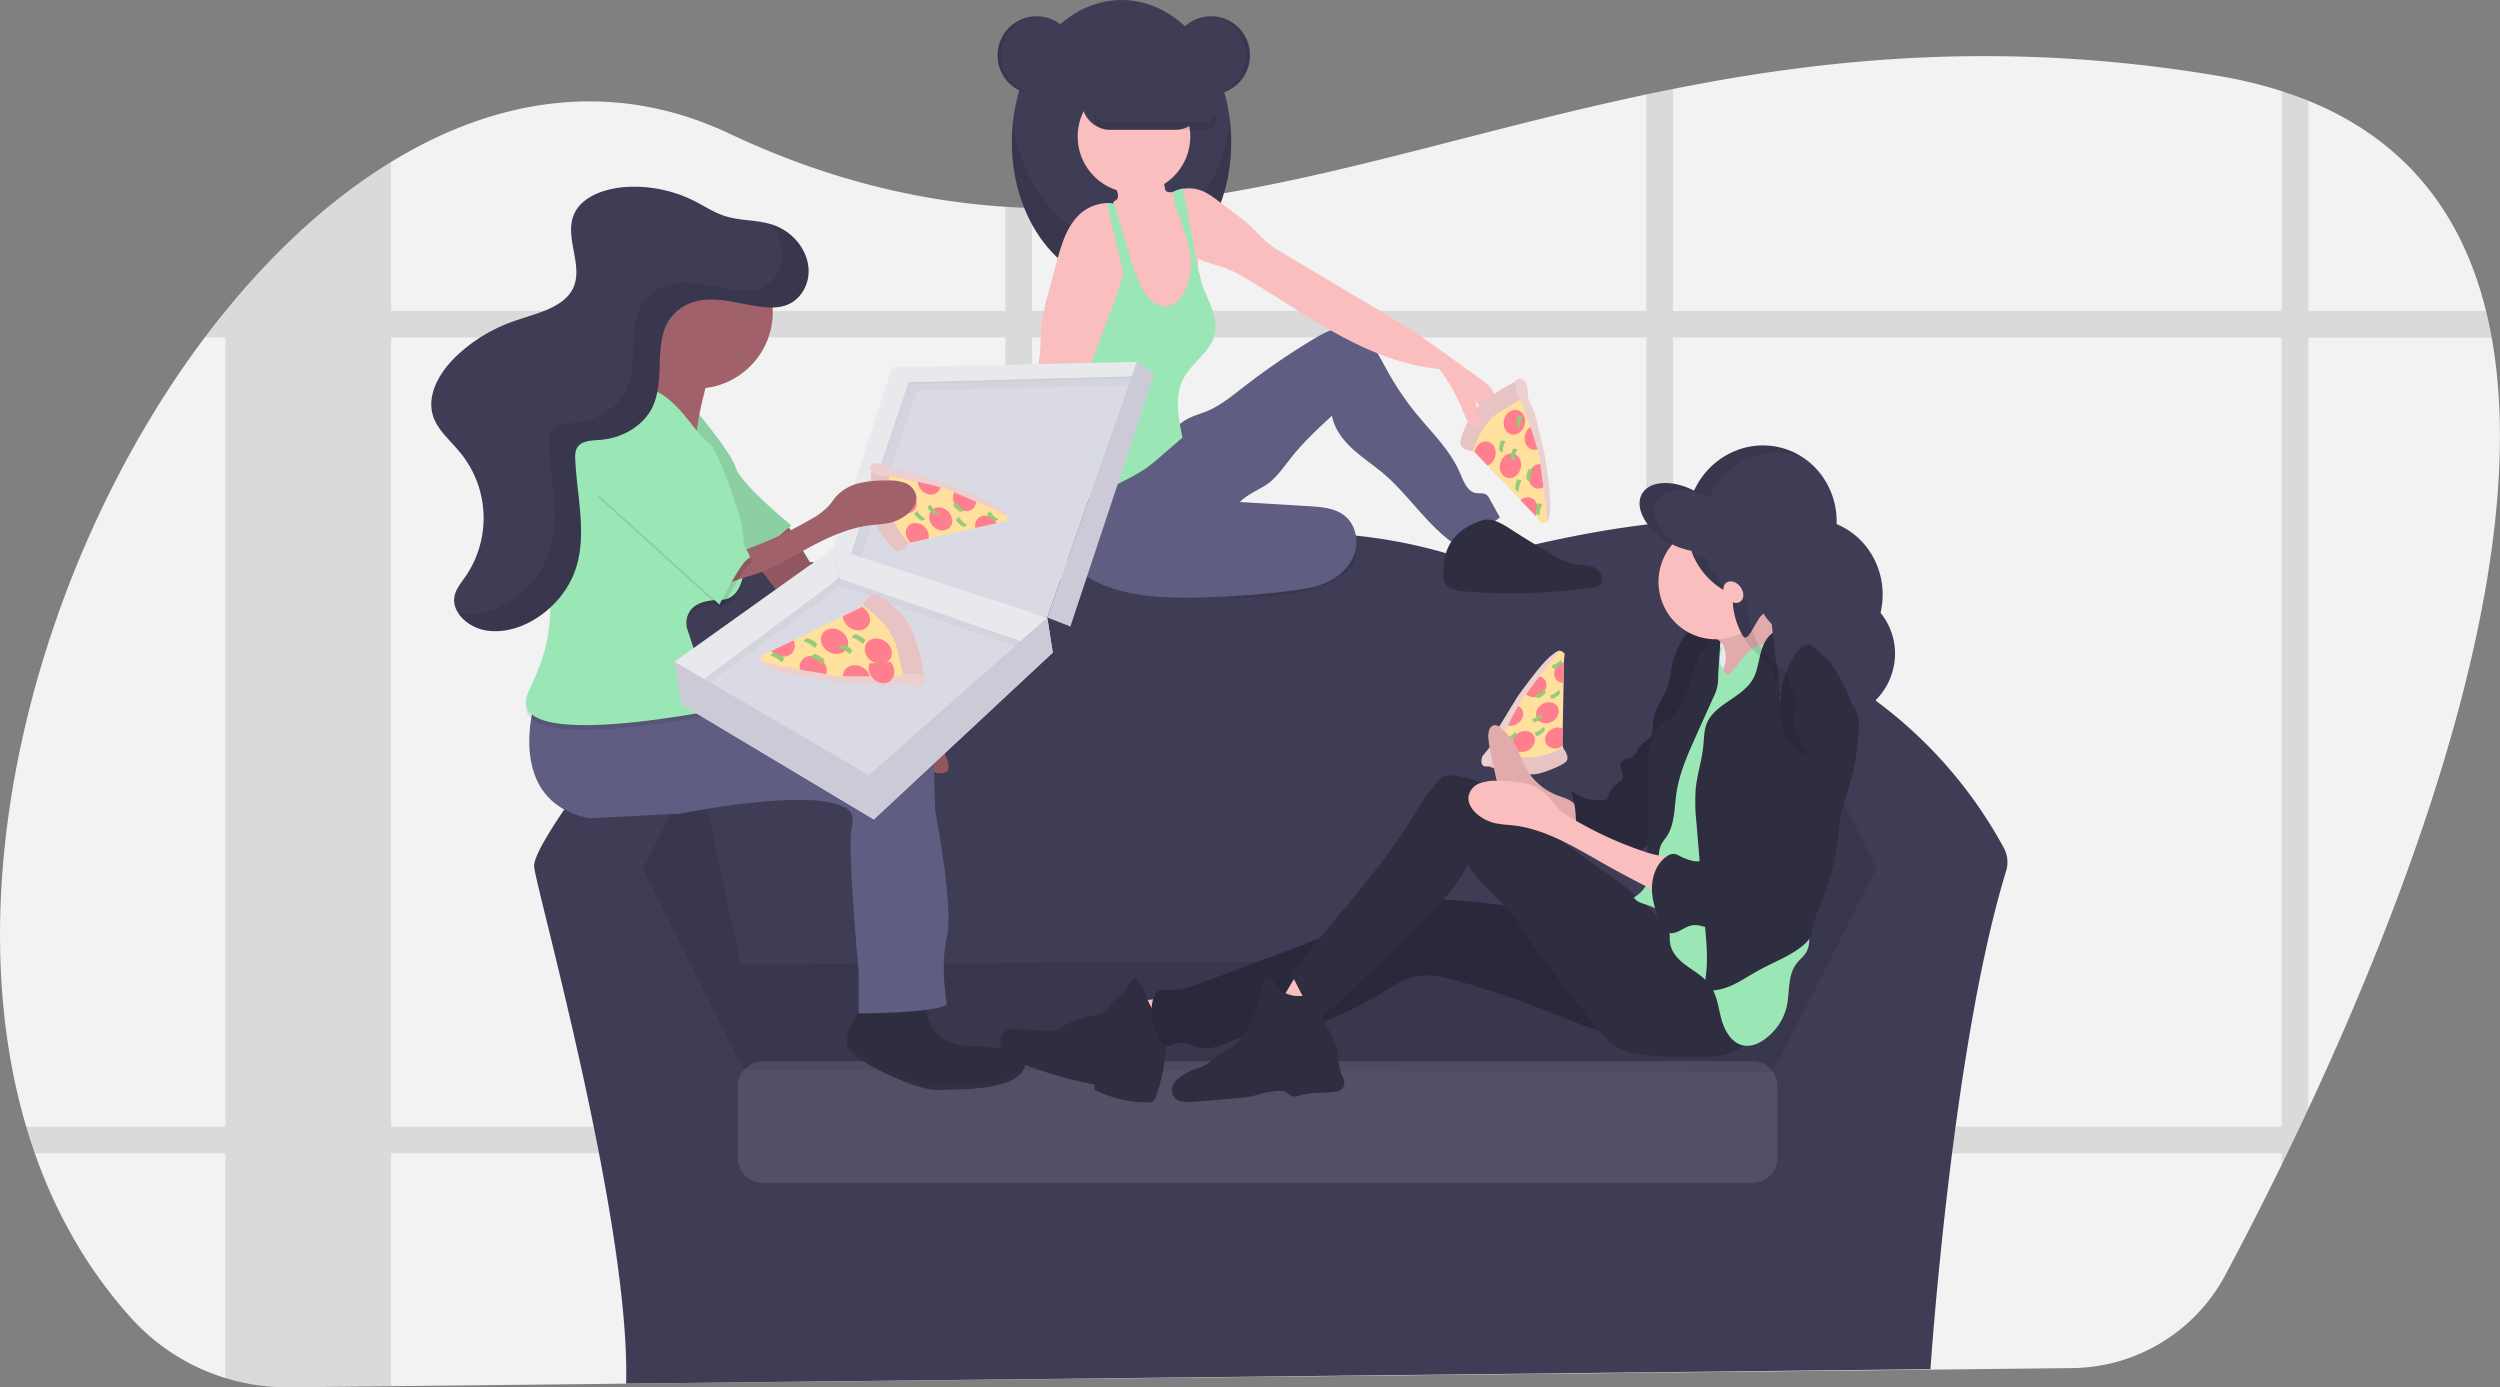 <svg width="582" height="323" fill="none" xmlns="http://www.w3.org/2000/svg"><rect width="100%" height="100%" fill="#808080" stroke="none"/><path d="M537.377 258.138a557.15 557.15 0 01-1.939 4.139 1431.129 1431.129 0 01-2.979 6.219c-.436.901-.872 1.785-1.297 2.668a829.964 829.964 0 01-13.106 25.666 40.94 40.94 0 01-14.866 15.721 40.904 40.904 0 01-20.798 5.941l-84.758.923h-.895l-7.265.078-6.215.067-19.042.218h-.772l-9.702.107h-.296l-59.803.649-53.382.559-6.209.067-38.564.419h-.062l-25.011.269h-.268l-79.085.856-23.659.257a49.19 49.19 0 01-8.07-.576 48.833 48.833 0 01-28.667-15.403C20.49 295.729 13.084 282.697 8.11 268.496a131.65 131.65 0 01-2.012-6.219c-17.22-58.273 3.772-133.42 41.554-183.696a193.242 193.242 0 014.83-6.152l.038-.045c11.62-14.273 24.648-26.197 38.526-34.676 24.592-15.05 51.838-19.29 78.638-6.656 22.675 10.694 43.846 15.722 64.369 17.087 2.074.134 4.147.235 6.209.296 47.077 1.482 91.197-15.492 143.008-26.449 2.062-.436 4.13-.867 6.215-1.275 36.96-7.36 77.962-11.242 126.721-3.082a105.629 105.629 0 0114.956 3.58c2.15.693 4.221 1.439 6.215 2.237 23.273 9.474 35.966 26.98 41.359 48.916.51 2.036.952 4.107 1.325 6.214 9.562 52.764-18.444 127.609-42.684 179.562z" fill="#F2F2F2"/><path opacity=".1" d="M277.787 262.277a53.165 53.165 0 01-1.045 6.219h52.37v-6.219h-51.325zm-43.734 35.129l6.209-.05v-15.364c-2.129-.095-4.202-.19-6.209-.291v15.705zm-130.18-35.129v6.219h110.943v-6.219H103.873zm474.891-189.91h-41.359V23.452a81.268 81.268 0 00-6.215-2.237V72.39H389.485V20.694c-2.085.408-4.153.839-6.215 1.275v50.399H240.262v-23.95a178.788 178.788 0 01-6.209-.296v24.246H91.046V37.69C77.168 46.17 64.14 58.094 52.52 72.368h-.039v.044a219.39 219.39 0 00-4.829 6.152h4.83v183.713H6.091c.619 2.099 1.29 4.172 2.012 6.219h44.372v52.362a48.538 48.538 0 006.818 1.56 48.99 48.99 0 008.07.576l23.66-.257v-54.252h143.029v52.692l6.209-.067v-52.614H383.27v51.07l6.215-.067v-51.003h141.677v2.668c.425-.883.861-1.767 1.297-2.668.98-2.028 1.972-4.101 2.979-6.219a576.726 576.726 0 001.939-4.139V78.604h42.712a93.48 93.48 0 00-1.325-6.236zM91.046 262.278V78.581h143.007v183.696H91.046zm149.228 0V78.581H383.27v183.696H240.274zm290.899 0H389.485V78.581h141.677l.011 183.696z" fill="#000"/><path d="M466.536 197.477a104.528 104.528 0 00-32.054-35.935 7.09 7.09 0 00-3.202-1.208c1.57-10.336 1.241-21.757-4.589-30.37-13.833-20.437-84.311.654-84.311.654-49.401-17.136-92.219 4.615-92.219 4.615s-54.672-8.569-79.7-1.975c-11.804 3.11-14.672 15.157-14.403 27.026h-.039a6.957 6.957 0 00-5.45 2.617c-6.656 8.322-26.766 33.955-26.218 38.905.66 5.934 22.395 83.05 21.412 120.294l303.648-3.356s5.03-74.946 17.611-115.971a6.965 6.965 0 00-.486-5.296z" fill="#3F3D56"/><path opacity=".1" d="M149.72 202.141l12.514-25.051 10.535 48.777.123 22.64-23.172-46.366zM436.897 202.141l-12.514-25.051-14.515 46.249 2.795 26.287 24.234-47.485z" fill="#000"/><path d="M171.852 224.536l238.038-1.304 2.639 26.366-239.76-.66-.917-24.402z" fill="#3F3D56"/><path opacity=".1" d="M171.852 224.536l238.038-1.304 2.639 26.366-239.76-.66-.917-24.402z" fill="#000"/><path opacity=".1" d="M407.929 247.031H177.626a5.853 5.853 0 00-5.852 5.855v16.634a5.854 5.854 0 005.852 5.856h230.303a5.854 5.854 0 005.852-5.856v-16.634a5.853 5.853 0 00-5.852-5.855z" fill="#fff"/><path d="M364.256 152.207s-.805-1.118-1.755-.514c-.453.296-2.582 2.981-4.673 5.71a522.773 522.773 0 00-2.861 3.759c-1.001 1.32-1.677 2.237-1.677 2.237l-.402.755-2.443 4.569-2.297 4.296-.559 2.024 7.758 2.64 8.831-2.41-.38-1.639-.068-.28.073-3.769.201-10.627.095-4.782v-.559l.157-1.41z" fill="#FFE09C"/><path d="M346.494 178.405s8.383 2.992 12.681 1.426c0 0 3.717-1.186 5.181-2.332 0 0 1.56-.817-.558-3.479 0 0-5.427 3.328-10.564 2.019l-5.136-1.314-1.604 3.68z" fill="#E7C4C3"/><path d="M355.845 174.619c1.308-.767 1.841-2.287 1.192-3.396s-2.235-1.386-3.543-.619c-1.308.767-1.841 2.287-1.192 3.396.649 1.108 2.235 1.386 3.543.619zM361.42 167.93c1.308-.767 1.841-2.287 1.192-3.396s-2.235-1.386-3.543-.619c-1.308.767-1.841 2.287-1.192 3.396s2.235 1.386 3.543.619zM363.798 169.585a2.87 2.87 0 00-2.616.207c-1.308.766-1.844 2.287-1.191 3.395.654 1.107 2.236 1.387 3.538.62a4.42 4.42 0 00.263-.173l-.067-.28.073-3.769zM354.313 165.149a2.15 2.15 0 00-1.431-.995l-2.442 4.569a2.85 2.85 0 002.682-.179c1.308-.766 1.839-2.287 1.191-3.395zM359.746 158.455a2.23 2.23 0 00-1.906-1.052 497.041 497.041 0 00-2.862 3.759l.034.067c.648 1.118 2.235 1.381 3.543.615 1.308-.766 1.828-2.282 1.191-3.389zM364.094 154.17a3.168 3.168 0 00-.822.336c-1.308.766-1.839 2.288-1.19 3.395a2.231 2.231 0 001.917 1.051l.095-4.782z" fill="#FF7F8E"/><path d="M351.077 172.51l-.447-.755a4.81 4.81 0 001.81-1.007c.034-.034.062-.073.09-.106.559-.705.441.76.441.76s-1.374 1.169-1.894 1.108zM357.672 171.341l-.447-.761a4.836 4.836 0 001.811-1.007c0-.033.061-.067.089-.106.559-.699.442.761.442.761s-1.375 1.174-1.895 1.113zM357.068 168.209l-.447-.761a4.844 4.844 0 001.811-1.001c.028-.039.062-.073.089-.106.559-.705.442.755.442.755s-1.375 1.163-1.895 1.113zM357.868 162.56l-.448-.761a4.847 4.847 0 001.811-1.006c0-.034.062-.068.09-.107.559-.704.441.761.441.761s-1.375 1.169-1.894 1.113zM361.651 155.725l-.441-.76a4.825 4.825 0 001.805-1.007.746.746 0 00.089-.106c.559-.7.448.76.448.76s-1.381 1.169-1.901 1.113zM361.227 162.7l-.448-.761a4.801 4.801 0 001.811-1.001c0-.039.062-.073.09-.106.559-.705.441.755.441.755s-1.375 1.174-1.894 1.113z" fill="#94CC79"/><path d="M345.119 176.039s-1.073 2.796 1.375 2.349a9.712 9.712 0 002.163-4.424s5.293-11.605 6.858-12.668c0 0 6.896-9.436 7.64-9.575 0 0 .24-.918-2.169 1.023-2.409 1.941-7.685 9.413-7.685 9.413l-5.03 8.205-1.185 3.272-1.967 2.405z" fill="#E7C4C3"/><path opacity=".2" d="M345.119 176.039s-1.073 2.796 1.375 2.349a9.712 9.712 0 002.163-4.424s5.293-11.605 6.858-12.668c0 0 6.896-9.436 7.64-9.575 0 0 .24-.918-2.169 1.023-2.409 1.941-7.685 9.413-7.685 9.413l-5.03 8.205-1.185 3.272-1.967 2.405z" fill="#fff"/><path d="M261.982 232.847a67.278 67.278 0 003.398 8.87 82.354 82.354 0 0011.329-3.232c.117-.04-2.118-2.965-2.353-3.205a11.254 11.254 0 00-3.203-2.461c-1.179-.515-2.632-.123-3.912-.056a75.44 75.44 0 01-5.259.084z" fill="#FBBEBE"/><path d="M271.176 237.439c-1.923-.604-3.097-2.545-3.879-4.413-.783-1.868-1.414-3.915-2.901-5.28a1.74 1.74 0 00-.778.327c-.228.172-.41.398-.53.657a16.32 16.32 0 01-.777 1.533c-.614.895-1.676 1.331-2.487 2.092-.81.76-1.263 1.918-2.107 2.684-1.062.962-2.56 1.203-3.951 1.522a25.175 25.175 0 00-6.193 2.293c-.719.434-1.489.78-2.291 1.029a8.478 8.478 0 01-2.683.089l-6.148-.436a4.902 4.902 0 00-1.643.067 2.999 2.999 0 00-1.957 3.093 4.822 4.822 0 001.945 3.317 13.127 13.127 0 003.51 1.773 103.37 103.37 0 0016.51 4.72v1.219a28.396 28.396 0 0012.57 2.931 1.99 1.99 0 00.939-.162c.404-.292.686-.722.794-1.208a48.811 48.811 0 002.565-13.423c.11-1.157.021-2.324-.262-3.451-.336-1.119.816-.643-.252-1.08" fill="#2F2E41"/><path d="M389.284 214.205c-18.26 1.119-36.329-4.256-54.583-4.826a26.806 26.806 0 00-6.791.436c-2.347.526-4.538 1.588-6.707 2.606-9.808 4.564-19.947 8.345-30.08 12.12l-11.636 4.34c-2.325.867-4.734 1.745-7.21 1.594-1.118-.067-2.476-.234-3.097.688-1.894 2.797-1 6.93.252 10.068.402 1.018 1.118 2.125 2.18 2.237.765.078 1.481-.364 2.235-.559 2.119-.56 4.231.861 6.411 1.09 2.694.285 5.192-1.247 7.735-2.187 4.214-1.56 8.825-1.51 13.257-2.237 7.434-1.241 14.32-4.692 20.758-8.624 2.448-1.499 4.93-3.104 7.747-3.652 3.236-.632 6.561.201 9.741 1.118a224.002 224.002 0 0122.323 7.607c3.845 1.543 7.668 3.193 11.67 4.261a42.184 42.184 0 0026.146-1.526c2.917-1.158 6.097-3.2 6.265-6.354.095-1.801-1.302-3.356-2.236-4.922-.592-.99-1.19-1.974-1.844-2.925-3.169-4.62-6.992-10.683-12.536-10.353z" fill="#2F2E41"/><path opacity=".1" d="M389.284 214.205c-18.26 1.119-36.329-4.256-54.583-4.826a26.806 26.806 0 00-6.791.436c-2.347.526-4.538 1.588-6.707 2.606-9.808 4.564-19.947 8.345-30.08 12.12l-11.636 4.34c-2.325.867-4.734 1.745-7.21 1.594-1.118-.067-2.476-.234-3.097.688-1.894 2.797-1 6.93.252 10.068.402 1.018 1.118 2.125 2.18 2.237.765.078 1.481-.364 2.235-.559 2.119-.56 4.231.861 6.411 1.09 2.694.285 5.192-1.247 7.735-2.187 4.214-1.56 8.825-1.51 13.257-2.237 7.434-1.241 14.32-4.692 20.758-8.624 2.448-1.499 4.93-3.104 7.747-3.652 3.236-.632 6.561.201 9.741 1.118a224.002 224.002 0 0122.323 7.607c3.845 1.543 7.668 3.193 11.67 4.261a42.184 42.184 0 0026.146-1.526c2.917-1.158 6.097-3.2 6.265-6.354.095-1.801-1.302-3.356-2.236-4.922-.592-.99-1.19-1.974-1.844-2.925-3.169-4.62-6.992-10.683-12.536-10.353z" fill="#000"/><path d="M297.036 233.736c2.854.973 5.738 1.87 8.652 2.69 1.627-2.673 4.673-4.536 5.366-7.589a.527.527 0 00-.139-.601.516.516 0 00-.191-.104 16.114 16.114 0 00-6.769-1.986c-1.877-.117-2.733 1.84-3.588 3.222-.341.554-2.565 4.631-3.331 4.368z" fill="#FBBEBE"/><path d="M301.06 231.784a6.244 6.244 0 01-4.203-2.763c-.402-.705-.832-1.678-1.637-1.605-.805.073-1.118.945-1.263 1.678a47.752 47.752 0 01-2.353 8.127 15.257 15.257 0 01-5.03 6.644c-1.062.733-2.236 1.286-3.276 2.058-.933.688-1.743 1.561-2.794 2.092-.687.318-1.397.584-2.124.794a14.85 14.85 0 00-3.04 1.482 6.048 6.048 0 00-2.068 1.98 2.903 2.903 0 00-.174 2.797 3 3 0 002.029 1.387 8.661 8.661 0 002.521.067c3.325-.246 6.651-.559 9.976-.839a29.122 29.122 0 004.181-.559c.732-.179 1.442-.409 2.168-.599a18.218 18.218 0 013.801-.559c.376-.03.754.004 1.118.101.771.251 1.313 1.017 2.113 1.174a3.348 3.348 0 001.503-.201c2.392-.655 4.913-.638 7.389-.772 1.118-.056 2.369-.263 2.872-1.242.626-1.219-.413-2.584-.821-3.915a11.853 11.853 0 01-.347-2.556 15.553 15.553 0 00-1.833-6.068c-.844-1.555-2.001-3.278-1.408-4.95.201-.559.603-1.119.559-1.678-.19-2.679-6.344-1.756-7.859-2.075z" fill="#2F2E41"/><path d="M361.903 184.893a14.299 14.299 0 01-7.266-7.232c-.307-.694-.559-1.415-.849-2.114a16.14 16.14 0 00-4.349-6.046 2.092 2.092 0 00-1.615-.683 1.733 1.733 0 00-1.185 1.276 5.076 5.076 0 00-.123 1.952c.164 1.537.429 3.061.794 4.563l.883 4.033c.109.622.297 1.227.559 1.801.379.68.881 1.283 1.481 1.778.81.75 1.632 1.471 2.465 2.176a6.915 6.915 0 004.275 1.902c3.622.671 7.311 1.644 10.374 4.01-.04 0 0-2.707-.067-3.015-.14-.811-.252-1.616-.777-2.164-1.202-1.231-3.153-1.583-4.6-2.237z" fill="#FBBEBE"/><path opacity=".1" d="M361.903 184.893a14.299 14.299 0 01-7.266-7.232c-.307-.694-.559-1.415-.849-2.114a16.14 16.14 0 00-4.349-6.046 2.092 2.092 0 00-1.615-.683 1.733 1.733 0 00-1.185 1.276 5.076 5.076 0 00-.123 1.952c.164 1.537.429 3.061.794 4.563l.883 4.033c.109.622.297 1.227.559 1.801.379.68.881 1.283 1.481 1.778.81.75 1.632 1.471 2.465 2.176a6.915 6.915 0 004.275 1.902c3.622.671 7.311 1.644 10.374 4.01-.04 0 0-2.707-.067-3.015-.14-.811-.252-1.616-.777-2.164-1.202-1.231-3.153-1.583-4.6-2.237z" fill="#000"/><path d="M399.087 154.014c2.454 0 4.443-2.001 4.443-4.469 0-2.468-1.989-4.469-4.443-4.469-2.454 0-4.443 2.001-4.443 4.469 0 2.468 1.989 4.469 4.443 4.469z" fill="#2F2E41"/><path d="M396.337 146.844c-1.202-.135-2.543-.23-3.51.509a4.755 4.755 0 00-1.202 1.633 23.64 23.64 0 00-2.308 5.442c-.397 1.633-.464 3.355-.956 4.944-.911 2.975-3.241 5.487-3.51 8.591-.117 1.387.118 3.014-.899 3.965a5.62 5.62 0 01-.794.559 6.031 6.031 0 00-1.749 1.801 5.825 5.825 0 01-1.241 1.717c-.906.672-2.403.599-2.851 1.639-.447 1.04.705 2.237.436 3.356-.218.917-1.24 1.337-1.945 1.963-.905.8-1.319 2.002-1.676 3.154a10.481 10.481 0 01-4.48-.128 10.478 10.478 0 01-4.016-1.991c1.235 3.054 1.263 6.426 1.319 9.726 0 1.068 0 2.271-.782 3.015 3.538.078 6.986 1.034 10.435 1.817 1.509.341 3.146.638 4.549 0a7.31 7.31 0 002.085-1.678c1.878-1.907 3.845-3.982 4.303-6.627.257-1.477 0-2.998.079-4.475a25.536 25.536 0 011.117-5.458 64.644 64.644 0 001.996-11.231c.201-2.338 2.235-4.223 3.286-6.32 2.012-3.949 4.063-8.065 4.214-12.5.073-1.466-.43-3.261-1.9-3.423z" fill="#2F2E41"/><path opacity=".1" d="M396.337 146.844c-1.202-.135-2.543-.23-3.51.509a4.755 4.755 0 00-1.202 1.633 23.64 23.64 0 00-2.308 5.442c-.397 1.633-.464 3.355-.956 4.944-.911 2.975-3.241 5.487-3.51 8.591-.117 1.387.118 3.014-.899 3.965a5.62 5.62 0 01-.794.559 6.031 6.031 0 00-1.749 1.801 5.825 5.825 0 01-1.241 1.717c-.906.672-2.403.599-2.851 1.639-.447 1.04.705 2.237.436 3.356-.218.917-1.24 1.337-1.945 1.963-.905.8-1.319 2.002-1.676 3.154a10.481 10.481 0 01-4.48-.128 10.478 10.478 0 01-4.016-1.991c1.235 3.054 1.263 6.426 1.319 9.726 0 1.068 0 2.271-.782 3.015 3.538.078 6.986 1.034 10.435 1.817 1.509.341 3.146.638 4.549 0a7.31 7.31 0 002.085-1.678c1.878-1.907 3.845-3.982 4.303-6.627.257-1.477 0-2.998.079-4.475a25.536 25.536 0 011.117-5.458 64.644 64.644 0 001.996-11.231c.201-2.338 2.235-4.223 3.286-6.32 2.012-3.949 4.063-8.065 4.214-12.5.073-1.466-.43-3.261-1.9-3.423z" fill="#000"/><path d="M392.162 218.053c-3.8-1.812-6.584-5.184-9.658-8.076-5.868-5.515-13.05-9.418-19.221-14.592-4.091-3.423-7.746-7.416-12.24-10.285a30.457 30.457 0 00-13.095-4.587 3.593 3.593 0 00-1.604.079 3.799 3.799 0 00-1.492 1.18 46.81 46.81 0 00-5.287 7.271c-7.825 13.283-18.936 24.469-28.141 36.813a1.677 1.677 0 00-.112 2.237l1.872 3.669c1.045 2.058 2.728 4.474 4.986 4.043 1.034-.19 1.855-.95 2.615-1.677l8.384-8.038 8.814-8.434c5.164-4.938 10.412-9.994 13.783-16.309 2.626 4.564 7.299 7.551 10.501 11.745 1.219 1.589 2.236 3.356 3.298 5.034 1.744 2.696 3.728 5.23 5.706 7.758l10.111 12.914c1.375 1.756 2.795 3.557 4.678 4.748 2.398 1.516 5.31 1.919 8.127 2.17 3.798.339 7.611.478 11.424.414 2.906-.05 5.902-.24 8.512-1.532 2.61-1.292 4.75-3.915 4.616-6.869a10.184 10.184 0 00-1.458-4.278c-3.589-6.656-8.311-12.165-15.119-15.398z" fill="#2F2E41"/><path d="M401.82 156.078c1.886 0 3.415-1.54 3.415-3.44s-1.529-3.44-3.415-3.44c-1.886 0-3.415 1.54-3.415 3.44s1.529 3.44 3.415 3.44z" fill="#E8E8F0"/><path d="M401.065 150.054a6.52 6.52 0 01.375 4.933 19.207 19.207 0 01-2.197 4.553 22.659 22.659 0 01-2.856 4.077c5.271.257 10.385-1.812 15.035-4.323 3.745-2.014 7.478-4.508 9.501-8.278a4.372 4.372 0 01-1.815.051 4.37 4.37 0 01-1.678-.694 12.936 12.936 0 01-2.671-2.495l-2.65-2.981a11.813 11.813 0 01-1.626-2.136 5.997 5.997 0 01-.699-3.457 19.573 19.573 0 01-3.504 2.909c-1.889 1.23-3.974 2.125-5.869 3.355-.67.431-2.168 1.119-1.782 2.008.385.89 1.917 1.538 2.436 2.478z" fill="#FBBEBE"/><path opacity=".1" d="M401.065 150.054a6.52 6.52 0 01.375 4.933 19.207 19.207 0 01-2.197 4.553 22.659 22.659 0 01-2.856 4.077c5.271.257 10.385-1.812 15.035-4.323 3.745-2.014 7.478-4.508 9.501-8.278a4.372 4.372 0 01-1.815.051 4.37 4.37 0 01-1.678-.694 12.936 12.936 0 01-2.671-2.495l-2.65-2.981a11.813 11.813 0 01-1.626-2.136 5.997 5.997 0 01-.699-3.457 19.573 19.573 0 01-3.504 2.909c-1.889 1.23-3.974 2.125-5.869 3.355-.67.431-2.168 1.119-1.782 2.008.385.89 1.917 1.538 2.436 2.478z" fill="#000"/><path d="M401.138 150.574c-.989 1.678-1.202 3.636 0 5.157.151.19.704 1.365.945 1.376a.933.933 0 00.603-.308c1.28-1.169 2.236-2.662 3.354-3.988 1.117-1.325 2.543-2.528 4.253-2.796 2.062-.319 4.058.772 5.863 1.829.785.383 1.47.944 2.001 1.638.38.689.605 1.453.659 2.238.621 4.703.609 9.469.593 14.211 0 3.434 0 6.885-.671 10.252-.335 1.745-.838 3.451-1.079 5.207a35.208 35.208 0 00-.206 4.671v6.532a16.648 16.648 0 00.251 3.58c.307 1.431.984 2.751 1.436 4.144.468 1.601.788 3.241.956 4.899l.894 6.762c.28 2.131.487 4.475-.799 6.153-.559.771-1.347 1.392-1.934 2.164-2.235 2.875-1.503 6.986-2.425 10.504a13.145 13.145 0 01-4.282 6.571c-1.581 1.343-3.621 2.394-5.65 2.02-2.744-.509-4.393-3.356-5.142-6.08-.749-2.724-1.017-5.649-2.638-7.931-1.325-1.868-3.353-3.042-5.231-4.374-1.878-1.331-3.667-3.048-4.069-5.307-.179-.985-.067-1.997-.173-2.993a7.086 7.086 0 00-4.371-5.744c-1.403-.559-3.136-.743-3.912-2.03 2.045-1.152 3.398-3.283 4.113-5.526.715-2.242.861-4.625 1-6.974l.47-7.858c.207-3.513.302-6.991 1.85-10.146.687-1.415 1.548-2.735 2.269-4.127a46.469 46.469 0 002.431-6.058c1.118-3.221 2.236-6.443 3.242-9.704.4-1.575.998-3.093 1.777-4.519.794-1.364 2.035-3.148 3.622-3.445z" fill="#9AE6B4"/><path d="M383.7 201.627l2.079.073.442-3.138a6.56 6.56 0 01.436-1.835c.344-.619.744-1.205 1.196-1.75 2.045-2.892 1.894-6.712 2.403-10.241.676-4.687 2.633-9.072 4.566-13.384l4.047-8.999a9.856 9.856 0 001.118-4.967c.039-1.392.447-6.448.486-7.83 0-.514-1.118-.229-1.369-.688-.503-1.001-1.196 1.712-2.141 2.305-.945.592-1.47 1.677-1.867 2.718-.872 2.265-1.403 4.648-2.235 6.935-.833 2.288-1.94 4.536-3.767 6.152-.828.727-1.778 1.298-2.56 2.075-2.51 2.484-2.756 6.404-2.845 9.945-.045 2.075-.47 22.629.011 22.629zM413.613 146.821c-2.018.794-3.124 2.987-3.689 5.09-.564 2.103-.799 4.351-1.883 6.236-2.538 4.413-8.999 5.699-10.782 10.47-.559 1.561-.559 3.272-.721 4.933-.324 3.417-1.447 6.712-1.777 10.135a44.704 44.704 0 00.184 7.964l2.236 26.952c.33 3.916.319 8.071-.676 11.852 2.286.442 4.667-.151 6.785-1.119 2.118-.967 4.058-2.298 6.098-3.422 3.509-1.941 7.383-3.312 10.457-5.895a6.042 6.042 0 001.408-1.561c.615-1.063.671-2.355.961-3.551a19.41 19.41 0 011.012-2.797 83.38 83.38 0 002.94-8.311 45.191 45.191 0 001.347-5.705c.246-1.532.38-3.087.514-4.637a27.867 27.867 0 011.431-7.125 57.218 57.218 0 003.303-17.07 8.786 8.786 0 00-.173-2.511c-.345-1-.803-1.957-1.364-2.852-.939-1.768-1.504-3.714-2.387-5.515-2-4.055-5.538-7.137-9.238-9.715-1.8-1.259-3.924-2.651-5.986-1.846z" fill="#2F2E41"/><path d="M366.402 190.793a16.243 16.243 0 01-4.298-3.272c-.559-.66-1.028-1.404-1.604-2.052a10.528 10.528 0 00-5.41-3.088 26.443 26.443 0 00-6.266-.609 11.496 11.496 0 00-4.169.503 4.195 4.195 0 00-2.761 2.97c-.307 1.678.788 3.305 2.101 4.385a10.143 10.143 0 004.203 2.041c1.256.218 2.523.365 3.795.442 7.479.783 14.152 4.855 20.68 8.563a270.017 270.017 0 0017.6 9.139c.235-1.793.334-3.601.296-5.408-.033-1.348-.101-3.407-1.375-4.201-1.481-.923-3.912-1.118-5.589-1.678a90.073 90.073 0 01-11.262-4.558 95.364 95.364 0 01-5.941-3.177zM412.323 138.814c1.882-7.161-2.363-14.484-9.48-16.356-7.117-1.873-14.411 2.414-16.293 9.575-1.881 7.161 2.364 14.484 9.481 16.356 7.116 1.873 14.411-2.415 16.292-9.575z" fill="#FBBEBE"/><path d="M417.424 162.023c-1.19 1.387-1.788 3.177-2.587 4.821-1.643 3.389-4.226 6.298-5.517 9.844-1.363 3.736-1.319 8.177-3.99 11.113-.464.509-1.023 1.001-1.157 1.678-.019.411-.065.82-.14 1.225-.38 1.062-2.124 1.118-2.448 2.203-.095.319-.045.666-.162.979-.268.699-1.19.806-1.811 1.231-1.297.878-1.034 2.914-1.956 4.183a3.5 3.5 0 01-3.353 1.163 11.879 11.879 0 01-3.455-1.292 3.172 3.172 0 00-1.24-.385 2.604 2.604 0 00-1.437.486c-2.459 1.566-3.616 4.67-3.599 7.601.017 2.931 1.023 5.75 2.051 8.49.142.462.374.892.682 1.264.816.861 2.236.727 3.32.246 1.084-.481 2.068-1.236 3.23-1.448 2.063-.375 4.08 1.046 6.148.928 1.532-.089 2.89-.979 4.159-1.84 2.034-1.376 4.102-2.796 5.589-4.743.916-1.197 1.587-2.556 2.386-3.837a44.393 44.393 0 013.354-4.474l7.679-9.407a20.29 20.29 0 002.068-2.858 20.094 20.094 0 001.61-4.296c.732-2.511 1.47-5.033 1.592-7.657a30.22 30.22 0 00-.558-6.415 22.263 22.263 0 00-1.677-6.107c-1.582-3.49-5.645-6.359-8.781-2.696z" fill="#2F2E41"/><path d="M440.653 156.038c.615-2.295.676-4.704.178-7.028a15.002 15.002 0 00-3.04-6.339c2.04-8.708-2.403-17.427-10.228-20.655.28-8.165-4.89-15.66-12.855-17.763-8.277-2.176-16.767 2.198-20.338 9.972-5.03-2.612-10.351-2.332-12.106.739-1.833 3.21.922 8.26 6.148 11.275a16.387 16.387 0 005.326 1.974 17.331 17.331 0 009.641 10.213 17.782 17.782 0 002.267 9.456c1.619 2.88 3.64-6.807 6.532-5.211.316 2.295 1.531 16.543 2.843 18.452-.154.4-2.476-9.174-.391 1.224-1.643 6.237 1.083-13.717 7.103-12.135 6.019 1.583 13.062 24.11 14.7 17.874.44-1.663.516-3.401.223-5.095a15.161 15.161 0 003.997-6.953z" fill="#3F3D56"/><path opacity=".1" d="M385.712 116.586c1.755-3.071 7.07-3.356 12.106-.739 3.56-7.774 12.061-12.153 20.339-9.972.374.095.743.213 1.118.336a16.877 16.877 0 00-4.561-1.958c-8.278-2.176-16.767 2.198-20.339 9.972-5.03-2.612-10.351-2.332-12.106.739-1.833 3.21.923 8.26 6.148 11.275a17.477 17.477 0 003.085 1.398c-4.996-3.053-7.578-7.919-5.79-11.051zM418.084 163.969c.107-.415.238-.824.391-1.225a14.882 14.882 0 01-2.476-6.398 17.775 17.775 0 01-9.166-16.298 17.32 17.32 0 01-9.641-10.213 15.366 15.366 0 01-3.191-.934 17.266 17.266 0 009.373 9.508 17.778 17.778 0 009.166 16.304 14.867 14.867 0 002.476 6.393c-.154.4-.285.809-.391 1.225-1.638 6.213 1.889 12.533 7.875 14.144a11.65 11.65 0 01-4.159-5.563 11.668 11.668 0 01-.257-6.943z" fill="#000"/><path d="M405.184 140.037c.902-.685.89-2.22-.027-3.428-.916-1.208-2.391-1.631-3.293-.945-.902.685-.89 2.22.027 3.428.916 1.208 2.391 1.631 3.293.945z" fill="#FBBEBE"/><path d="M241.336 22.003c5.028 0 9.104-4.08 9.104-9.111 0-5.032-4.076-9.111-9.104-9.111-5.029 0-9.105 4.079-9.105 9.11 0 5.033 4.076 9.112 9.105 9.112z" fill="#3F3D56"/><path d="M261.093 66.22c14.103 0 25.536-14.823 25.536-33.11 0-18.286-11.433-33.11-25.536-33.11-14.103 0-25.536 14.824-25.536 33.11 0 18.287 11.433 33.11 25.536 33.11z" fill="#3F3D56"/><path opacity=".1" d="M261.093 56.22c-12.793 0-23.39-12.198-25.251-28.11a43.067 43.067 0 00-.291 5c0 18.284 11.435 33.11 25.542 33.11 14.107 0 25.536-14.826 25.536-33.11 0-1.67-.097-3.34-.29-5-1.856 15.935-12.453 28.11-25.246 28.11z" fill="#000"/><path d="M315.508 130.081c-.559 2.238-2.912 4.061-5.528 5.319-5.51 2.657-12.296 3.446-18.885 3.714a31.64 31.64 0 01-5.03-.095c-3.449-.408-6.646-1.879-8.641-3.977a1.595 1.595 0 01-.559-.906 1.61 1.61 0 01.559-1.118c3.516-3.837 9.373-6.197 15.253-7.875 4.471-1.292 12.262-4.637 17.141-4.184 4.74.409 6.383 6.27 5.69 9.122z" fill="#3F3D56"/><path opacity=".1" d="M315.508 130.081c-.559 2.238-2.912 4.061-5.528 5.319-5.51 2.657-12.296 3.446-18.885 3.714a31.64 31.64 0 01-5.03-.095c-3.449-.408-6.646-1.879-8.641-3.977a1.595 1.595 0 01-.559-.906 1.61 1.61 0 01.559-1.118c3.516-3.837 9.373-6.197 15.253-7.875 4.471-1.292 12.262-4.637 17.141-4.184 4.74.409 6.383 6.27 5.69 9.122z" fill="#000"/><path d="M245.5 113.224a13.954 13.954 0 00-.844 10.627 18.58 18.58 0 006.231 8.826c7.138 5.732 16.93 6.521 26.057 6.448a201.407 201.407 0 0023.932-1.644c2.644-.341 5.315-.744 7.763-1.801 2.979-1.292 5.589-3.658 6.657-6.712 1.067-3.053.313-6.834-2.236-8.881-2.236-1.801-5.27-2.047-8.115-2.237l-16.292-.979c1.609-1.633 3.75-2.556 5.712-3.736 2.599-1.577 4.326-4.217 6.22-6.594 2.795-3.558 6.148-6.667 9.502-9.76.559 3.042 2.453 5.543 4.717 7.645 2.263 2.103 4.874 3.793 7.232 5.789 5.701 4.844 9.803 11.421 15.8 15.895a30.932 30.932 0 0011.329-5.66l-2.33-4.222a2.791 2.791 0 00-.878-1.119c-.665-.403-1.514-.196-2.28-.308-2.046-.307-2.94-2.673-3.745-4.58-2.202-5.246-6.427-9.313-10.06-13.709a68.667 68.667 0 01-7.014-10.386c-1.213-2.187-2.32-4.474-3.969-6.359-1.648-1.885-3.945-3.356-6.449-3.356-2.236 0-4.248 1.119-6.148 2.237a162.884 162.884 0 00-16.678 11.371c-2.795 2.159-5.55 4.446-8.814 5.772-1.375.56-2.795.94-4.141 1.616-2.309 1.192-4.064 3.205-5.953 4.989-6.729 6.371-15.945 10.498-25.206 10.828z" fill="#605D82"/><path d="M279.57 67.865a16.628 16.628 0 01-1.224 5.677 7.072 7.072 0 01-4.068 3.915 8.723 8.723 0 01-3.969.129 7.668 7.668 0 01-3.236-1.119c-1.526-1.051-2.286-2.925-2.565-4.76-.28-1.834-.151-3.708-.33-5.553a30.573 30.573 0 00-.849-4.419c-.118-.48-.241-.962-.364-1.443-.123-.48-.229-.962-.335-1.443-.106-.48-.19-.9-.268-1.359a15.388 15.388 0 01-.162-1.157 13.12 13.12 0 00-.559-3.401 10.223 10.223 0 00-1.191-2.014c-.201-.29-.397-.559-.559-.878a4.166 4.166 0 01-.687-2.645 2.224 2.224 0 01.168-.582 1.275 1.275 0 00.866-.81c.076-.422.04-.856-.106-1.26a7.83 7.83 0 00-.677-1.616c-.184-.335-.816-.945-.821-1.33 0-.778 1.509-1.404 2.124-1.712a11.812 11.812 0 016.069-1.23c1.342.089 2.795.503 3.538 1.633.671 1.012.559 2.326.867 3.506a.973.973 0 00.206.47c.146.133.33.217.526.24.327.067.663.08.995.04.088-.005.176-.018.262-.04a3.518 3.518 0 001.431-.615c.279-.078.559-.134.833-.184h.033c1.118 3.512 1.258 7.27 2.169 10.861.453 1.779 1.118 3.535 1.19 5.37v.24c0 .593-.033 1.186 0 1.773.011.263.04.525.09.783.101.417.224.827.369 1.23.039.13.078.258.111.392.028.094.05.19.068.285.163 1.001.182 2.02.055 3.026z" fill="#FBBEBE"/><path d="M263.988 44.89c7.235 0 13.101-5.87 13.101-13.11 0-7.241-5.866-13.11-13.101-13.11-7.235 0-13.101 5.869-13.101 13.11 0 7.24 5.866 13.11 13.101 13.11zM347.17 103.213a21.532 21.532 0 00-3.694-9.95l1.022 6.068a2.272 2.272 0 01-2.375-.732 7.258 7.258 0 01-1.246-2.316 47.574 47.574 0 00-5.796-10.403c-8.339-.699-16.588-4.155-23.921-8.194-7.333-4.038-14.202-8.864-21.445-13.065a31.467 31.467 0 00-3.913-2.002c-2.263-.906-4.806-1.376-6.953-2.444l-.43-.23a8.674 8.674 0 01-1.375-.917 7.521 7.521 0 01-.654-.61 14.407 14.407 0 01-2.515-4.2c-1.151-2.55-1.565-5.632-2.711-8.182a8.105 8.105 0 011.761-1.247l.279-.14a8.583 8.583 0 011.414-.515c.28-.078.559-.134.833-.184h.034a8.218 8.218 0 013.879.307c1.822.621 3.353 1.852 4.896 3.02 2.431 1.84 4.957 3.574 7.165 5.683 1.263 1.214 2.42 2.545 3.778 3.646a29.972 29.972 0 003.571 2.372l22.1 13.171c2.492 1.483 4.991 2.97 7.427 4.547 3.706 2.389 7.266 4.978 10.843 7.568l6.31 4.575a6.936 6.936 0 011.789 1.678c.432.741.701 1.567.788 2.422a22.182 22.182 0 01-.861 10.274z" fill="#FBBEBE"/><path d="M282.823 77.726c-.888 3.965-4.89 6.364-6.986 9.849-2.605 4.323-1.543 9.351-.559 14.307l-5.36 4.619c-.984.845-1.973 1.678-3.029 2.445a40.843 40.843 0 01-4.846 2.796l-4.739 2.439a22.738 22.738 0 01-4.645 1.968c-3.119.8-6.427.241-9.501-.682a4.246 4.246 0 01-1.04-.425 1.698 1.698 0 01-.492-.448 2.737 2.737 0 01-.313-1.795c.313-5.19 1.582-10.274 2.845-15.319a59.807 59.807 0 012.688-8.893 59.964 59.964 0 013.818-7.17c1.676-2.836 3.353-5.694 5.589-8.127.956-1.051 2.023-2.047 2.593-3.355.788-1.801.481-3.865.643-5.823a12.091 12.091 0 011.151-4.245c.343-.717.755-1.399 1.23-2.036.218.504.43 1.007.648 1.505l.419.984c.185.42.364.845.559 1.264.522 1.2 1.04 2.403 1.554 3.608a15.105 15.105 0 002.353 4.2c1.068 1.208 2.638 2.086 4.236 1.913a5.125 5.125 0 003.611-2.517 14.848 14.848 0 001.604-4.245c.44-1.812.501-3.695.179-5.532-.559-3.54-2.04-7.153-3.13-10.442a10.562 10.562 0 01-.76-3.44 1.893 1.893 0 01.039-.396v-.101a8.55 8.55 0 011.414-.515c.28-.078.559-.134.833-.184.961 5.22 1.924 10.429 2.889 15.627 0 .123.051.246.073.369.134.75.274 1.493.43 2.237.157.744.291 1.348.459 2.013.056.224.117.453.179.677.173.615.363 1.22.558 1.824 1.364 3.652 3.639 7.293 2.806 11.046z" fill="#9AE6B4"/><path d="M335.998 133.471c-.049.77.099 1.54.43 2.237.816 1.499 2.794 1.84 4.471 1.98 9.946.82 19.952.516 29.829-.906a3.483 3.483 0 001.52-.476c1.403-.984.559-3.383-.995-4.155-1.553-.772-3.353-.559-5.03-.912a15.972 15.972 0 01-4.717-2.047 219.563 219.563 0 01-10.06-6.152c-1.973-1.27-4.304-2.623-6.523-1.868-6.03 2.036-8.97 5.805-8.925 12.299z" fill="#2F2E41"/><path d="M262.68 58.586l-.05.275-.084.458a58.55 58.55 0 01-1 4.212c-1.068 3.853-2.493 7.65-3.913 11.387l-11.407 30.09c-.961 2.528-1.917 5.034-3.007 7.528-.363.822-.738 1.678-1.118 2.495-1.335 3.003-2.621 6.107-3.046 9.312-.279 2.12-.559 4.284-.139 6.382.419 2.097 1.676 4.15 3.694 4.921.972.381 2.364.89 2.096 1.902-.14.559-.771.828-1.342.917a5.125 5.125 0 01-4.208-1.213c-1.062-.94-1.884-2.411-3.298-2.568-.978-.106-1.878.481-2.794.89-3.661 1.678-7.92.503-11.765-.688.302-1.555 1.867-2.584 3.415-2.892 1.548-.307 3.158-.095 4.745-.134a2.462 2.462 0 001.442-.375c.389-.348.667-.803.799-1.308a55.818 55.818 0 002.264-9.285c.514-3.3.726-6.644 1.453-9.899.559-2.54 1.442-5 2.191-7.495a157.277 157.277 0 003.571-15.593 55.031 55.031 0 001.006-6.611c.129-1.846.067-3.703.246-5.537.297-2.39.794-4.752 1.487-7.059.682-2.522 1.358-5.033 2.04-7.55 1.006-3.725 2.084-7.59 4.633-10.481a9.84 9.84 0 017.076-3.384 6.76 6.76 0 011.503.162l.246.062c.54.139 1.057.354 1.537.637.788-.503 1.185-.324 1.71.442.456.819.672 1.75.621 2.685a37.227 37.227 0 01-.604 7.315z" fill="#FBBEBE"/><path d="M263.541 61.556l-.034.034-.178.179-1.783 1.784-.878-3.68-3.001-12.607a6.754 6.754 0 011.503.163c.022-.145.057-.288.107-.426l.139.487 1.017 3.462 1.929 6.572.318 1.085.861 2.947z" fill="#9AE6B4"/><path d="M273.551 12.444h-15.012a6.71 6.71 0 00-6.707 6.712v4.357a6.71 6.71 0 006.707 6.711h15.012a6.71 6.71 0 006.707-6.711v-4.357a6.71 6.71 0 00-6.707-6.712z" fill="#3F3D56"/><path d="M281.918 22.003c5.028 0 9.104-4.08 9.104-9.111 0-5.032-4.076-9.111-9.104-9.111-5.029 0-9.105 4.079-9.105 9.11 0 5.033 4.076 9.112 9.105 9.112z" fill="#3F3D56"/><path opacity=".1" d="M281.7 3.775h-.335a9.113 9.113 0 010 18.205h.335c2.415 0 4.73-.96 6.438-2.668a9.116 9.116 0 000-12.885 9.102 9.102 0 00-6.438-2.669v.017zM241.336 3.775h.335a9.113 9.113 0 000 18.205h-.335a9.104 9.104 0 01-9.105-9.11 9.127 9.127 0 012.667-6.443 9.103 9.103 0 016.438-2.669v.017zM280.537 28.44h-23.071a2.663 2.663 0 01-2.666-2.662v1.773a2.675 2.675 0 002.666 2.668h23.094a2.676 2.676 0 002.666-2.668v-1.773a2.685 2.685 0 01-.793 1.89 2.657 2.657 0 01-1.896.772z" fill="#000"/><path d="M358.806 121.703s1.442.252 1.677-.917c.118-.559-.279-4.15-.732-7.741a446.44 446.44 0 00-.643-4.938c-.229-1.729-.397-2.92-.397-2.92l-.262-.872-1.554-5.224-1.464-4.922-1.079-1.935-7.763 3.78-4.829 8.351 1.498.945.262.168 2.756 2.886 7.724 8.11 3.476 3.652.408.425.922 1.152z" fill="#FFE09C"/><path d="M352.703 88.912s-8.506 3.993-10.552 8.333c0 0-1.911 3.652-2.152 5.593 0 0-.559 1.773 2.968 2.209 0 0 1.604-6.516 6.416-9.346l4.818-2.824-1.498-3.965z" fill="#E7C4C3"/><path d="M354.92 98.936c.415-1.549-.312-3.09-1.623-3.441-1.312-.352-2.711.618-3.126 2.167-.415 1.55.312 3.091 1.623 3.442 1.311.352 2.711-.619 3.126-2.168zM353.997 109.062c.411-1.543-.315-3.076-1.622-3.424-1.306-.349-2.698.62-3.109 2.163-.411 1.543.315 3.076 1.621 3.425 1.307.348 2.699-.62 3.11-2.164zM346.276 108.364a3.026 3.026 0 001.805-2.097c.414-1.544-.313-3.082-1.621-3.429s-2.699.621-3.107 2.165c-.032.104-.057.21-.073.318l.263.168 2.733 2.875zM356.666 104.633a2.226 2.226 0 001.805-.318l-1.554-5.224a3.01 3.01 0 00-1.878 2.119c-.408 1.561.319 3.077 1.627 3.423zM357.566 113.672a2.356 2.356 0 002.207-.627 448.15 448.15 0 00-.642-4.938h-.073c-1.308-.353-2.699.62-3.113 2.164-.414 1.544.319 3.054 1.621 3.401zM357.476 120.109c.161-.271.283-.562.364-.867.413-1.543-.313-3.076-1.621-3.423a2.366 2.366 0 00-2.236.638l3.493 3.652z" fill="#FF7F8E"/><path d="M353.637 96.72l.894.24a5.115 5.115 0 00-.609 2.097 1.176 1.176 0 000 .146c.117.922-.895-.24-.895-.24s.174-1.897.61-2.244zM349.562 102.491l.9.241a5.006 5.006 0 00-.609 2.092 1.17 1.17 0 000 .145c.117.923-.895-.241-.895-.241s.168-1.896.604-2.237zM352.346 104.398l.894.235a5.12 5.12 0 00-.609 2.098 1.17 1.17 0 000 .145c.123.923-.895-.24-.895-.24s.185-1.896.61-2.238zM355.923 109.214l.899.235a5.032 5.032 0 00-.609 2.097 1.185 1.185 0 000 .146c.117.923-.894-.241-.894-.241s.173-1.896.604-2.237zM358.153 117.139l.894.241a5.105 5.105 0 00-.609 2.092 1.17 1.17 0 000 .145c.123.923-.895-.235-.895-.235s.174-1.902.61-2.243zM353.301 111.597l.895.24a5.02 5.02 0 00-.598 2.12 1.17 1.17 0 000 .145c.117.923-.895-.235-.895-.235s.168-1.929.598-2.27z" fill="#94CC79"/><path d="M355.47 89.65s-1.28-2.903-2.795-.739a10.274 10.274 0 001.677 4.922s4.633 12.613 4.248 14.542c0 0 1.827 12.182 1.375 12.864 0 0 .503.861.86-2.377.358-3.238-1.212-12.752-1.212-12.752l-2.298-9.888-1.537-3.356-.318-3.216z" fill="#E7C4C3"/><path opacity=".2" d="M355.47 89.65s-1.28-2.903-2.795-.739a10.274 10.274 0 001.677 4.922s4.633 12.613 4.248 14.542c0 0 1.827 12.182 1.375 12.864 0 0 .503.861.86-2.377.358-3.238-1.212-12.752-1.212-12.752l-2.298-9.888-1.537-3.356-.318-3.216z" fill="#fff"/><path d="M340.1 94.46s2.297 6.622 4.398 4.86l-1.676-8.652-2.722 3.792z" fill="#FBBEBE"/><path d="M182.991 121.658s20.261 34.157 24.995 38.721c0 0 20.243 21.029 9.954 19.575-.755-.106-15.571-12.64-16.438-14.698-.866-2.059-28.878-38.474-28.878-38.474l3.996-3.681 6.371-1.443z" fill="#A0616A"/><path opacity=".1" d="M182.991 121.658s20.261 34.157 24.995 38.721c0 0 20.243 21.029 9.954 19.575-.755-.106-15.571-12.64-16.438-14.698-.866-2.059-28.878-38.474-28.878-38.474l3.996-3.681 6.371-1.443z" fill="#000"/><path d="M201.519 233.21s-6.483 8.11-3.778 11.354c2.705 3.244 16.18 9.447 20.529 9.189 4.594-.268 19.992.56 20.534-6.488 0 0 1.078-3.243-12.967-3.786-14.045-.542-9.73-15.14-9.73-15.14l-14.588 4.871z" fill="#2F2E41"/><path d="M124.256 164.54s-6.483 22.165 12.967 25.951l21.07-1.079s29.717-5.951 37.827-1.622c0 0 3.242.559 2.158 4.866-1.085 4.306 1.62 33.524 1.62 33.524v9.732s18.372 0 20.535-2.165c0 0-1.621-8.652 0-15.66 1.62-7.008-2.7-29.201-2.7-29.201l-.43-13.317a9.303 9.303 0 00-4.902-8.009 7.272 7.272 0 00-3.314-.845s-36.743-5.945-49.709-4.865c-12.967 1.079-35.122 2.69-35.122 2.69z" fill="#605D82"/><path d="M160.456 93.705s9.725 11.353 10.804 15.14c1.079 3.786 12.989 13.501 12.989 13.501s-8.646 6.488-7.025 9.732c1.62 3.244-11.346-10.811-11.346-10.811l-15.163-22.154 9.741-5.408z" fill="#9AE6B4"/><path opacity=".1" d="M160.456 93.705s9.725 11.353 10.804 15.14c1.079 3.786 12.989 13.501 12.989 13.501s-8.646 6.488-7.025 9.732c1.62 3.244-11.346-10.811-11.346-10.811l-15.163-22.154 9.741-5.408z" fill="#000"/><path d="M166.923 80.729s-4.863 15.66-4.863 21.628-20.534-1.622-19.992-4.866c.542-3.244 11.888-15.14 12.43-20.006.543-4.866 12.425 3.244 12.425 3.244z" fill="#A0616A"/><path opacity=".1" d="M150.715 91.54s-18.914-4.866-21.613 22.713c-2.7 27.579 2.157 30.818-5.947 47.58-8.104 16.762 55.114 2.164 55.114 2.164s-3.242-3.786-13.509-2.164l-4.863-14.598s-1.62-6.488 7.568-6.488c9.188 0 4.863-18.926 4.863-18.926s-4.863-16.22-7.568-17.842c-2.705-1.622-7.545-11.354-14.045-12.439z" fill="#000"/><path d="M150.715 90.466s-18.914-4.865-21.613 22.708c-2.7 27.573 2.157 30.823-5.947 47.585s55.114 2.164 55.114 2.164-3.242-3.786-13.509-2.164l-4.863-14.598s-1.604-6.476 7.585-6.476c9.188 0 4.862-18.927 4.862-18.927s-4.862-16.22-7.567-17.842c-2.705-1.622-7.562-11.376-14.062-12.45z" fill="#9AE6B4"/><path d="M162.077 90.46c9.847 0 17.829-7.987 17.829-17.84 0-9.854-7.982-17.842-17.829-17.842-9.847 0-17.829 7.988-17.829 17.841 0 9.854 7.982 17.842 17.829 17.842z" fill="#A0616A"/><path d="M158.634 163.975l44.808 26.801 41.689-38.871-49.698-17.321-35.765 24.363-1.034 5.028zM211.512 88.95l-13.944 41.501 46.232 13.305 19.735-56.12-52.023 1.315z" fill="#DADAE5"/><path opacity=".03" d="M207.79 85.886l3.784 3.462 52.023-1.314 1.196-3.401-57.003 1.253zM194.058 128.062l13.732-42.176 3.784 3.462-13.593 40.459-3.923-1.745z" fill="#000"/><path d="M207.729 85.489l3.783 3.462 52.023-1.315 1.196-3.4-57.002 1.253z" fill="#EFF0F4"/><path d="M193.996 127.671l13.733-42.182 3.783 3.462-13.592 40.459-3.924-1.739z" fill="#EFF0F4"/><path opacity=".03" d="M207.729 85.489l5.784 5.414 52.029-1.315-.811-5.352-57.002 1.253z" fill="#000"/><path opacity=".03" d="M193.996 127.671l13.733-42.182 5.784 5.414-13.592 40.459-5.925-3.691z" fill="#000"/><path opacity=".03" d="M194.086 128.264l1.263 8.026 50.005 17.371-1.459-9.312-49.809-16.085z" fill="#000"/><path opacity=".03" d="M157.12 154.64l36.966-26.376 1.615 8.02-36.312 27.025-2.269-8.669z" fill="#000"/><path d="M193.996 127.671l1.085 6.918 50.005 17.372-1.286-8.205-49.804-16.085z" fill="#EFF0F4"/><path d="M157.025 154.042l36.971-26.371 1.437 6.913-36.312 27.025-2.096-7.567z" fill="#EFF0F4"/><path opacity=".03" d="M193.996 127.671l1.085 6.918 50.005 17.372-1.286-8.205-49.804-16.085z" fill="#000"/><path opacity=".03" d="M157.025 154.042l36.971-26.371 1.437 6.913-36.312 27.025-2.096-7.567z" fill="#000"/><path d="M157.025 154.042l1.671 9.972 44.684 26.718-1.101-10.263-45.254-26.427z" fill="#CCCAD6"/><path d="M177.386 152.465s-.777 1.482.408 2.164c.558.324 4.599 1.119 8.657 1.879 1.99.369 3.985.727 5.589 1.007 1.956.347 3.309.559 3.309.559h1.028l6.215.118 5.846.112 2.476-.509-1.425-9.721-7.4-8.138-1.548 1.309-.263.224-4.068 1.98-11.48 5.593-5.165 2.517-.603.296-1.576.61z" fill="#FFE09C"/><path d="M215.095 157.157s-1.392-10.627-5.405-14.352c0 0-3.297-3.355-5.326-4.273 0 0-1.727-1.224-3.426 2.467 0 0 6.522 3.993 7.931 10.207l1.403 6.214 4.823-.263z" fill="#E7C4C3"/><path d="M207.251 153.364c.831-1.302.26-3.152-1.275-4.133-1.534-.981-3.452-.721-4.283.58-.831 1.302-.26 3.152 1.275 4.133 1.534.981 3.452.722 4.283-.58zM197.056 151.056c.831-1.301.26-3.152-1.275-4.133-1.535-.981-3.452-.721-4.283.58-.831 1.302-.26 3.152 1.274 4.133 1.535.982 3.453.722 4.284-.58zM196.21 143.454a3.435 3.435 0 001.676 2.69c1.532.979 3.449.722 4.276-.559.827-1.281.263-3.149-1.274-4.127a3.723 3.723 0 00-.325-.185l-.262.224-4.091 1.957zM196.657 156.033a2.57 2.57 0 00-.285 2.075l6.215.117a3.409 3.409 0 00-1.677-2.796c-1.509-.957-3.426-.694-4.253.604zM186.529 153.891a2.68 2.68 0 00-.078 2.617c1.99.369 3.985.727 5.589 1.007l.05-.073c.828-1.297.258-3.149-1.274-4.127-1.531-.979-3.454-.722-4.287.576zM179.565 151.57c.24.267.514.5.816.693 1.532.979 3.449.722 4.276-.559a2.674 2.674 0 00.073-2.629l-5.165 2.495z" fill="#FF7F8E"/><path d="M206.292 155.474l-.559.889a5.768 5.768 0 00-2.062-1.382l-.162-.039c-1.045-.19.559-.889.559-.889s2.006.833 2.224 1.421zM201.435 149.053l-.559.895a5.734 5.734 0 00-2.062-1.387l-.162-.04c-1.04-.184.559-.889.559-.889s2.006.834 2.224 1.421zM198.406 151.43l-.559.889a5.762 5.762 0 00-2.062-1.381l-.162-.04c-1.045-.19.559-.889.559-.889s2 .822 2.224 1.421zM191.94 153.667l-.559.895a5.75 5.75 0 00-2.063-1.387l-.162-.039c-1.045-.185.559-.89.559-.89s2.001.811 2.225 1.421zM182.572 153.331l-.559.895a5.782 5.782 0 00-2.068-1.387l-.162-.039c-1.039-.184.559-.889.559-.889s2.001.828 2.23 1.42zM190.257 149.976l-.559.889a5.747 5.747 0 00-2.062-1.387l-.162-.039c-1.045-.185.559-.89.559-.89s2.001.834 2.224 1.427z" fill="#94CC79"/><path d="M213.312 159.914s3.594-.391 1.761-2.757a11.645 11.645 0 00-5.914.101s-15.297.682-17.281-.414c0 0-13.861-2.237-14.42-2.942 0 0-1.118.246 2.281 1.756 3.398 1.51 14.268 3.087 14.268 3.087l11.531.918 4.147-.515 3.627.766z" fill="#E7C4C3"/><path opacity=".2" d="M213.312 159.914s3.594-.391 1.761-2.757a11.645 11.645 0 00-5.914.101s-15.297.682-17.281-.414c0 0-13.861-2.237-14.42-2.942 0 0-1.118.246 2.281 1.756 3.398 1.51 14.268 3.087 14.268 3.087l11.531.918 4.147-.515 3.627.766z" fill="#fff"/><path d="M202.413 154.428a3.448 3.448 0 00.52 3.115c1.051 1.482 2.923 1.963 4.186 1.074 1.264-.889 1.426-2.797.369-4.307a5.983 5.983 0 00-.229-.296l-.335.112-4.511.302z" fill="#FF7F8E"/><path d="M202.279 180.469l41.521-36.713 1.275 8.105-41.695 38.871-1.101-10.263z" fill="#CCCAD6"/><path d="M249.188 145.848l-5.388-2.092 20.931-59.52 3.991 2.819-19.534 58.793z" fill="#CCCAD6"/><g opacity=".1" fill="#fff"><path opacity=".1" d="M215.492 232.601c.042-1.44.25-2.87.62-4.262l-.274.095a19.035 19.035 0 00-.346 4.167zM218.27 252.663c-4.349.257-17.829-5.951-20.529-9.195a2.842 2.842 0 01-.626-1.533 3.402 3.402 0 00.626 2.618c2.7 3.244 16.18 9.446 20.529 9.189 4.594-.268 19.992.559 20.534-6.488a.885.885 0 00-.073-.559c-1.241 6.477-15.985 5.716-20.461 5.968z"/></g><path d="M234.059 121.44s.961-1.118.089-1.924c-.419-.391-3.705-1.89-7.014-3.355a558.446 558.446 0 00-4.566-1.98l-2.711-1.158-.878-.224-5.281-1.348-4.969-1.269-2.236-.062-.749 8.608 4.69 8.434 1.576-.805.274-.14 3.873-.873 10.943-2.438 4.913-1.119.559-.129 1.487-.218z" fill="#FFE09C"/><path d="M202.805 109.857s-.945 9.352 1.732 13.339c0 0 2.146 3.513 3.689 4.721 0 0 1.23 1.387 3.426-1.421 0 0-4.773-4.72-4.723-10.308l.045-5.593-4.169-.738z" fill="#E7C4C3"/><path d="M212.771 118.866c.969-.943.853-2.636-.259-3.781s-2.8-1.308-3.77-.365c-.969.943-.853 2.635.259 3.78 1.113 1.146 2.8 1.309 3.77.366zM221.015 122.88c.97-.943.854-2.636-.259-3.781-1.112-1.145-2.8-1.308-3.769-.365-.97.943-.854 2.635.259 3.781 1.112 1.145 2.8 1.308 3.769.365zM216.179 125.35a3.027 3.027 0 00-.872-2.629c-1.117-1.118-2.794-1.309-3.772-.363-.978.945-.85 2.634.262 3.78.074.079.153.154.235.224l.274-.14 3.873-.872zM218.342 114.516a2.23 2.23 0 00.654-1.717l-5.282-1.348a3.003 3.003 0 00.856 2.702c1.095 1.152 2.783 1.314 3.772.363zM226.536 118.387a2.372 2.372 0 00.598-2.238c-1.627-.716-3.264-1.42-4.566-1.98l-.062.051c-.967.945-.849 2.64.263 3.786 1.112 1.147 2.8 1.326 3.767.381zM232.013 121.787a3.18 3.18 0 00-.559-.755c-1.118-1.147-2.794-1.309-3.767-.364a2.344 2.344 0 00-.592 2.238l4.918-1.119z" fill="#FF7F8E"/><path d="M209.959 113.062l.665-.643a5.11 5.11 0 001.486 1.594l.129.067c.855.369-.665.643-.665.643s-1.52-1.113-1.615-1.661zM212.843 119.55l.659-.649c.374.635.881 1.18 1.487 1.6l.128.061c.855.375-.665.649-.665.649s-1.542-1.147-1.609-1.661zM215.9 118.112l.665-.648c.374.634.881 1.18 1.487 1.599l.128.062c.855.375-.665.649-.665.649s-1.543-1.113-1.615-1.662zM221.869 117.508l.665-.648a5.11 5.11 0 001.481 1.599l.134.067c.85.369-.665.644-.665.644s-1.542-1.113-1.615-1.662zM229.811 119.667l.665-.648a5.033 5.033 0 001.481 1.599l.134.062c.85.374-.665.648-.665.648s-1.542-1.118-1.615-1.661zM222.568 120.982l.665-.643a5.11 5.11 0 001.486 1.594c.04.027.083.05.129.067.855.369-.665.648-.665.648s-1.543-1.118-1.615-1.666z" fill="#94CC79"/><path d="M204.861 107.855s-3.146-.386-2.056 2.002a10.27 10.27 0 005.069 1.119s13.196 2.494 14.671 3.825c0 0 11.385 4.687 11.737 5.414 0 0 1.001 0-1.593-1.963-2.593-1.963-11.552-5.514-11.552-5.514l-9.658-3.104-3.644-.398-2.974-1.381z" fill="#E7C4C3"/><path opacity=".2" d="M204.861 107.855s-3.146-.386-2.056 2.002a10.27 10.27 0 005.069 1.119s13.196 2.494 14.671 3.825c0 0 11.385 4.687 11.737 5.414 0 0 1.001 0-1.593-1.963-2.593-1.963-11.552-5.514-11.552-5.514l-9.658-3.104-3.644-.398-2.974-1.381z" fill="#fff"/><path d="M188.771 120.881a16.259 16.259 0 004.298-3.272c.558-.66 1.028-1.404 1.604-2.053a10.533 10.533 0 015.41-3.087 26.44 26.44 0 016.265-.609 11.48 11.48 0 014.17.503 4.188 4.188 0 012.761 2.97c.307 1.678-.788 3.305-2.102 4.385a10.143 10.143 0 01-4.203 2.041 34.316 34.316 0 01-3.795.442c-7.478.783-14.151 4.855-20.679 8.563-5.757 3.26-9.021 3.109-14.996 5.94-.235-1.79-2.94-.403-2.901-2.21.034-1.348.101-3.406 1.375-4.2 1.481-.923 3.913-1.119 5.589-1.678a90.011 90.011 0 0011.262-4.558 95.388 95.388 0 005.942-3.177z" fill="#A0616A"/><path opacity=".1" d="M139.386 115.875l28.655 25.952s5.404-10.812 7.025-10.812c1.621 0-19.45-31.88-19.45-31.88s-5.404-6.487-8.646-3.243c-3.242 3.243-12.989 1.057-7.584 19.983z" fill="#000"/><path d="M138.843 114.796l28.639 25.951s5.404-10.817 7.025-10.817c1.621 0-19.455-31.88-19.455-31.88s-5.405-6.493-8.647-3.249c-3.241 3.244-12.966 1.068-7.562 19.995z" fill="#9AE6B4"/><path d="M185.993 69.05a8.616 8.616 0 001.503-2.348c2.471-5.593-1.447-12.618-8.137-14.542-3.354-.979-7.11-.783-10.458-1.823-2.694-.834-4.963-2.41-7.433-3.641a31.325 31.325 0 00-14.951-3.21c-5.058.178-10.558 1.957-12.631 5.866-3.029 5.694 2.543 12.864-.833 18.407-2.481 4.072-8.501 5.274-13.492 7.041a36.817 36.817 0 00-13.771 8.541c-3.913 3.915-6.707 9.284-4.74 14.139 1.146 2.847 3.734 5.073 5.79 7.528a24.058 24.058 0 011.504 29.24c-.961 1.382-2.085 2.73-2.482 4.296-.95 3.736 2.884 7.494 7.316 8.221 4.433.727 9.032-.928 12.481-3.372a22.457 22.457 0 007.439-8.658c4.097-8.692 1.218-18.457.81-27.814-.05-1.091 0-2.276.766-3.132 1.185-1.281 3.42-1.247 5.332-1.415 4.946-.436 9.501-3.21 11.597-7.036 4.008-7.36-.659-17.646 6.344-23.183 8.814-6.969 21.501 4.05 28.046-3.104z" fill="#3F3D56"/><path opacity=".1" d="M179.359 52.138h-.056c2.615 3.031 3.599 7.125 2.045 10.66a8.615 8.615 0 01-1.503 2.349c-6.545 7.153-19.232-3.865-28.046 3.104-7.003 5.537-2.336 15.823-6.344 23.183-2.079 3.826-6.651 6.6-11.597 7.036-1.911.168-4.147.134-5.332 1.415-.788.856-.816 2.041-.766 3.132.408 9.357 3.287 19.122-.81 27.814a22.457 22.457 0 01-7.439 8.658c-3.449 2.433-8.043 4.111-12.48 3.384l-.308-.068a9.795 9.795 0 006.456 3.983c4.437.721 9.003-.957 12.48-3.395a22.457 22.457 0 007.439-8.658c4.097-8.692 1.218-18.457.81-27.814-.05-1.091 0-2.276.766-3.132 1.185-1.281 3.421-1.247 5.332-1.415 4.946-.436 9.501-3.21 11.597-7.036 4.008-7.36-.659-17.646 6.344-23.183 8.814-6.969 21.501 4.05 28.046-3.104a8.615 8.615 0 001.503-2.35c2.471-5.609-1.447-12.589-8.137-14.563z" fill="#000"/></svg>